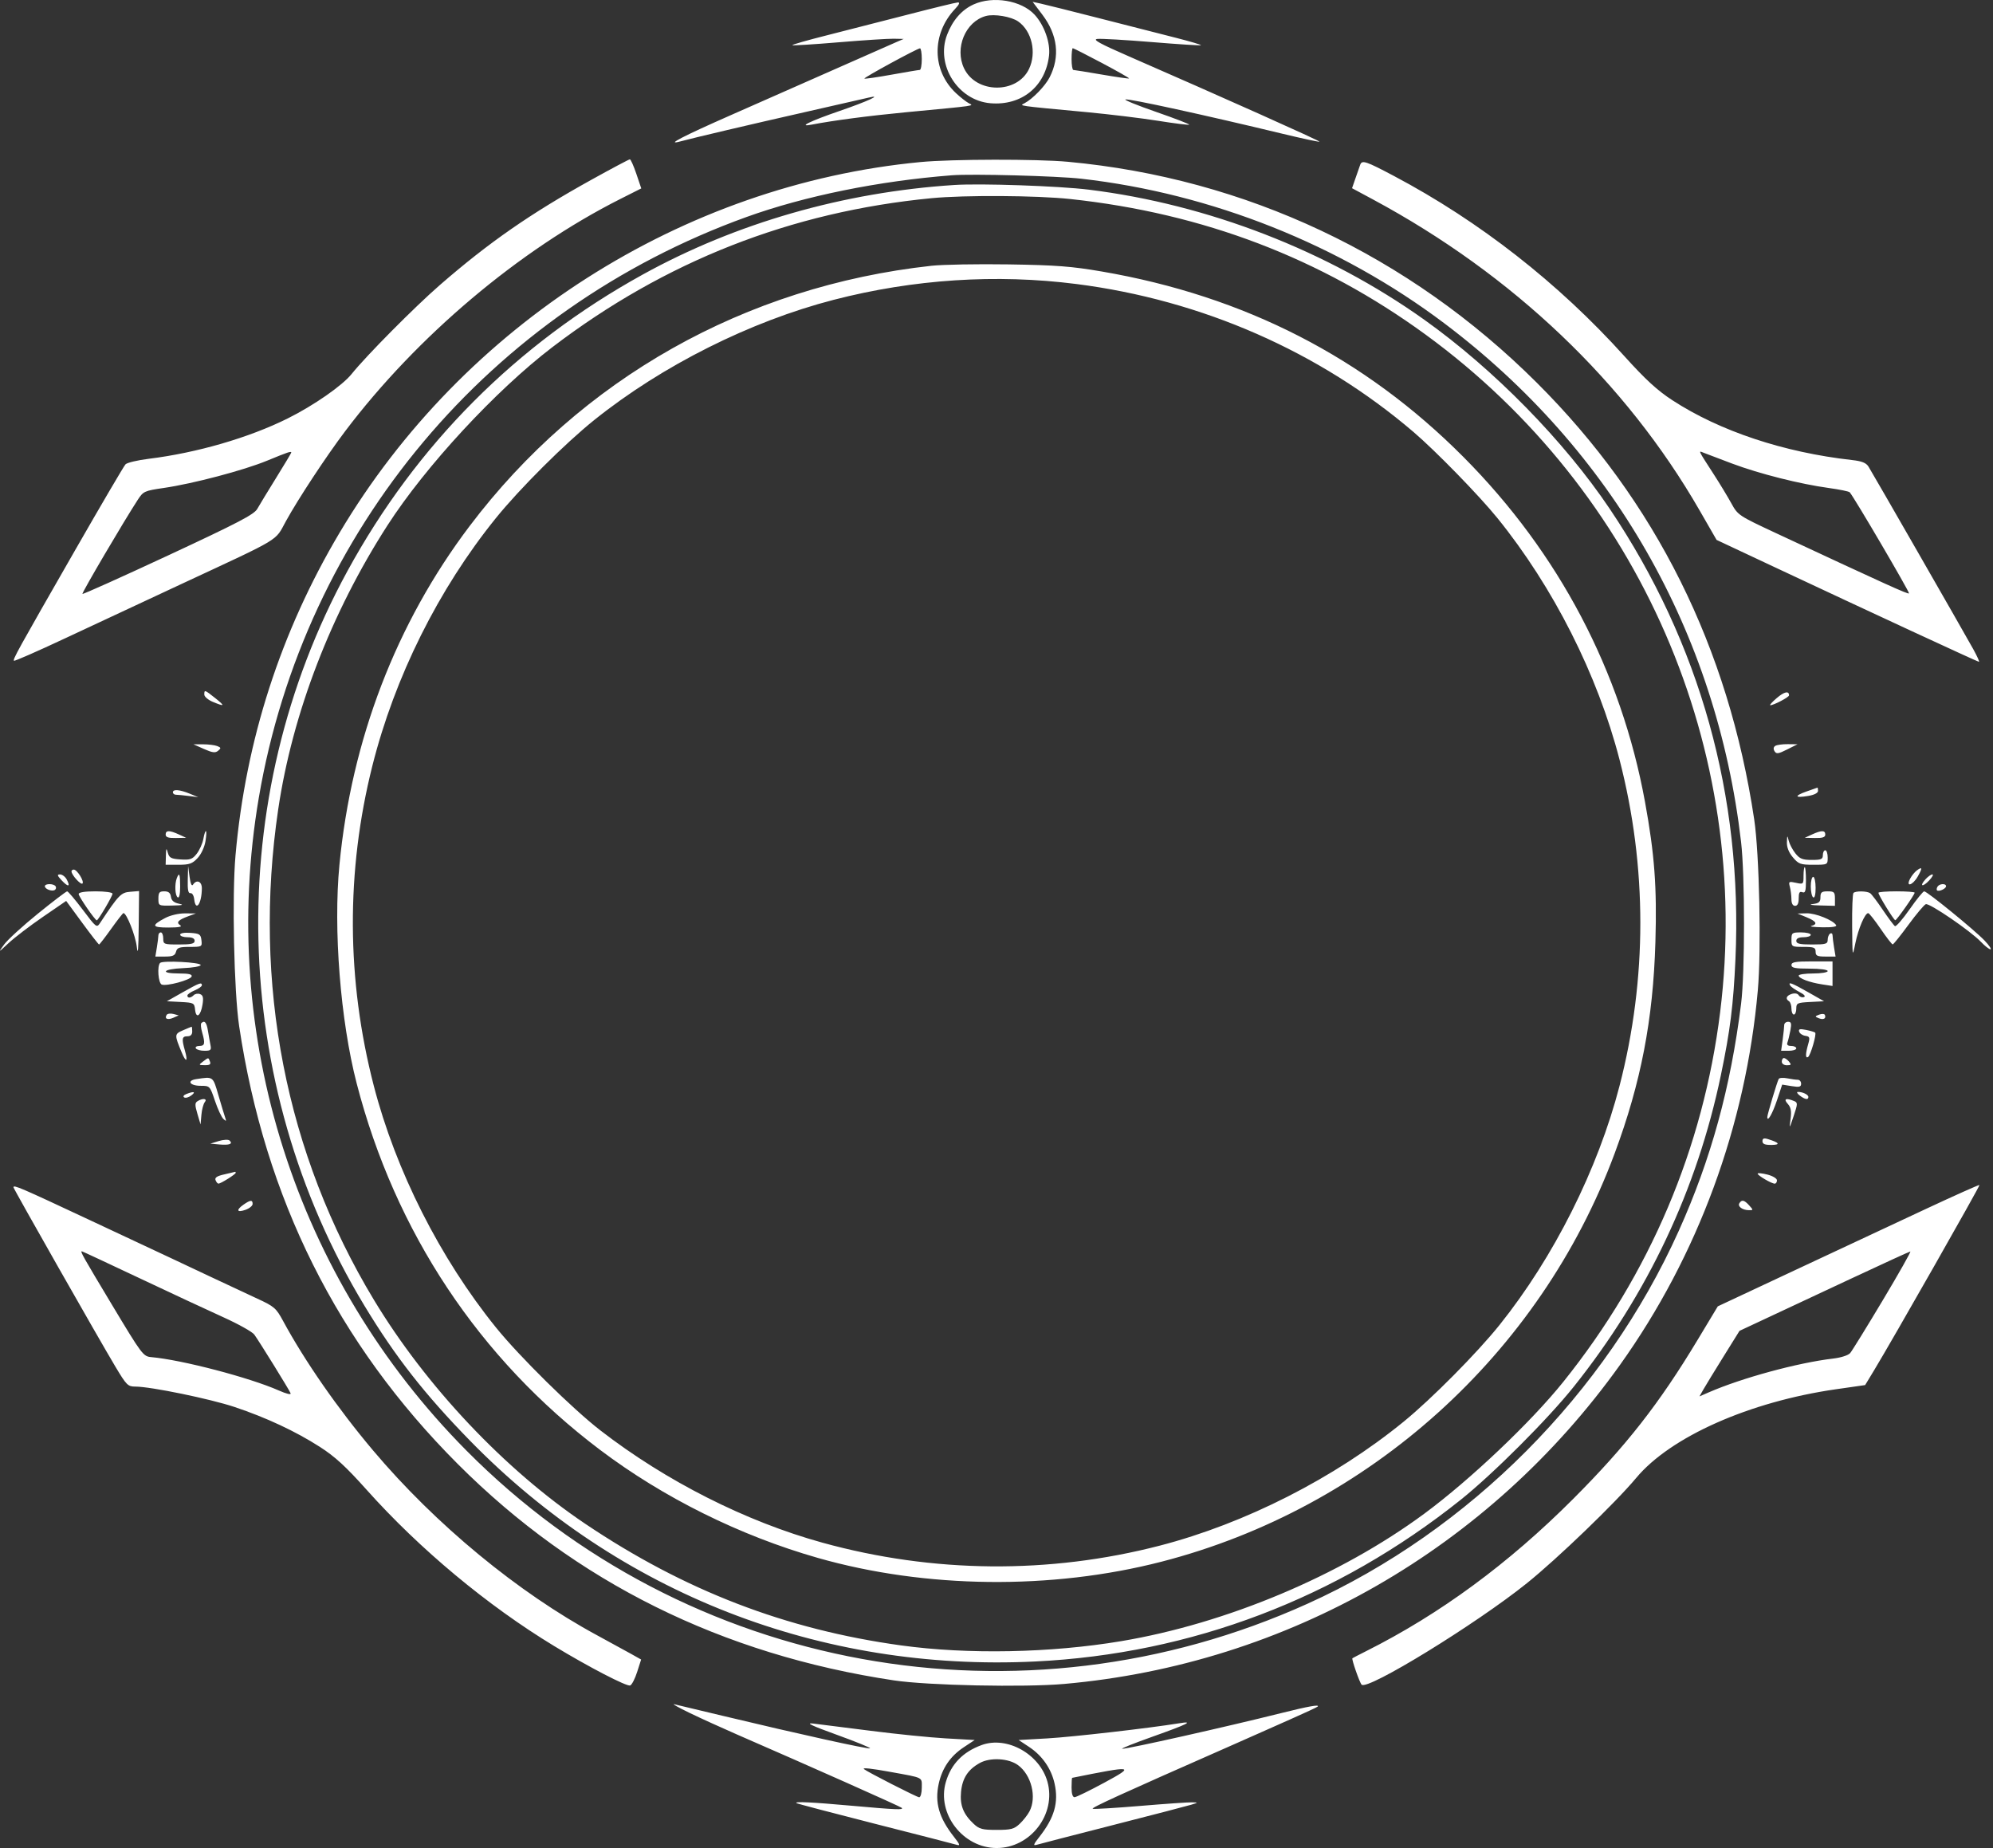 <svg width="825" height="765" viewBox="0 0 825 765" fill="none" xmlns="http://www.w3.org/2000/svg">
<rect x="0" y="0" width="825" height="765" fill="#333333" stroke="none"/>
<path fill-rule="evenodd" clip-rule="evenodd" d="M403.03 1.829C398.105 4.065 394.338 8.373 392.037 14.398C387.244 26.949 396.553 41.62 410.019 42.736C422.906 43.805 432.733 35.818 434.246 23.046C434.872 17.761 432.302 10.464 428.272 6.08C422.845 0.176 411.043 -1.811 403.03 1.829ZM376.071 5.973C365.621 8.676 350.441 12.559 342.338 14.602C334.235 16.645 327.777 18.489 327.988 18.699C328.198 18.91 336.784 18.377 347.066 17.515C357.349 16.654 367.632 15.986 369.917 16.031L374.071 16.112L370.571 17.632C368.646 18.468 357.502 23.385 345.807 28.558C334.112 33.731 314.762 42.272 302.807 47.536C282.628 56.423 275.248 60.25 281.571 58.548C287.267 57.015 310.583 51.532 333.071 46.438C346.271 43.447 358.196 40.732 359.571 40.404C365.629 38.958 359.112 41.956 347.571 45.923C335.27 50.151 329.949 52.767 336.071 51.576C344.761 49.886 359.923 47.896 375.071 46.458C404.892 43.627 403.195 43.871 401.023 42.72C399.949 42.151 397.569 40.282 395.733 38.567C385.732 29.223 385.564 14.057 395.348 3.699C397.058 1.888 397.455 0.968 396.508 1.004C395.718 1.034 386.521 3.27 376.071 5.973ZM431.481 6.074C437.813 14.441 438.866 23.396 434.523 31.949C432.683 35.574 427.522 40.917 424.119 42.72C421.943 43.873 420.425 43.655 450.071 46.441C459.421 47.32 472.649 48.928 479.467 50.014C486.285 51.101 492.04 51.814 492.255 51.599C492.47 51.383 486.317 49.012 478.582 46.328C470.846 43.645 465.128 41.318 465.874 41.158C467.56 40.797 498.669 47.594 530.975 55.382C539.172 57.358 546.028 58.825 546.211 58.643C546.515 58.338 505.625 40.038 467.299 23.326C455.225 18.062 452.159 16.371 454.225 16.116C455.709 15.932 465.893 16.521 476.856 17.423C487.819 18.326 496.944 18.909 497.134 18.72C497.323 18.53 492.661 17.149 486.775 15.65C480.888 14.152 466.621 10.51 455.071 7.558C443.521 4.605 432.584 1.87 430.767 1.478L427.464 0.766L431.481 6.074ZM421.533 8.922C427.164 12.931 429.165 21.788 425.965 28.532C421.022 38.949 404.091 38.801 399.076 28.298C395.077 19.924 399.63 8.957 408.071 6.632C411.579 5.665 418.648 6.868 421.533 8.922ZM381.571 24.449C381.571 26.924 381.197 28.949 380.74 28.949C380.284 28.949 375.016 29.832 369.035 30.91C363.054 31.989 358.005 32.716 357.815 32.526C357.44 32.151 379.588 20.098 380.821 20.005C381.234 19.974 381.571 21.974 381.571 24.449ZM456.129 26.065C462.478 29.428 467.538 32.308 467.372 32.465C467.206 32.622 462.121 31.899 456.071 30.858C450.021 29.818 444.734 28.963 444.321 28.958C443.908 28.953 443.571 26.924 443.571 24.449C443.571 21.974 443.799 19.949 444.078 19.949C444.357 19.949 449.78 22.701 456.129 26.065ZM244.902 74.359C219.604 88.375 202.368 100.344 182.071 117.99C171.662 127.039 151.597 147.27 145.56 154.802C141.703 159.614 129.86 167.846 119.071 173.216C103.037 181.195 81.5 187.449 61.608 189.903C56.953 190.477 52.608 191.509 51.951 192.198C51.294 192.886 41.855 208.974 30.975 227.949C7.013 269.74 5.238 272.95 5.79 273.502C6.029 273.74 15.415 269.627 26.648 264.362C37.881 259.096 59.671 248.921 75.071 241.75C117.137 222.163 113.681 224.239 118.35 215.742C123.428 206.501 135.072 188.82 142.911 178.449C172.597 139.175 214.848 103.52 256.762 82.373L265.453 77.988L263.42 71.969C262.302 68.658 261.091 65.95 260.729 65.952C260.367 65.953 253.245 69.737 244.902 74.359ZM381.071 67.077C282.562 76.47 191.784 134.369 140.606 220.449C116.194 261.51 101.7 306.413 97.489 354.027C96.01 370.742 96.853 410.421 98.99 424.709C109.662 496.061 139.621 556.063 189.517 606.016C238.321 654.875 298.816 684.879 370.071 695.565C384.12 697.672 423.89 698.5 440.493 697.031C532.801 688.867 616.392 640.889 670.616 564.949C702.872 519.774 722.701 465.862 727.653 409.871C729.132 393.156 728.289 353.477 726.152 339.189C715.513 268.058 685.34 207.452 636.149 158.407C583.201 105.616 515.618 73.775 442.071 66.969C429.215 65.779 394.032 65.842 381.071 67.077ZM563.056 68.199C562.808 68.887 561.946 71.351 561.14 73.675L559.676 77.902L568.374 82.579C626.228 113.692 673.009 158.226 703.533 211.246L710.579 223.484L733.825 234.397C774.526 253.504 818.657 273.949 819.198 273.949C819.486 273.949 818.418 271.586 816.826 268.699C813.23 262.178 775.274 196.047 773.466 193.152C772.482 191.577 770.739 190.882 766.609 190.42C738.349 187.256 711.857 178.432 692.249 165.65C686.024 161.593 681.12 157.086 672.344 147.358C645.069 117.123 612.419 91.59 577.112 72.886C565.39 66.676 563.799 66.145 563.056 68.199ZM447.571 73.974C501.46 80.079 554.716 101.292 597.916 133.859C667.423 186.257 710.646 261.804 720.714 348.489C722.339 362.477 722.346 402.422 720.726 415.449C716.413 450.13 708.265 479.832 694.941 509.446C664.551 576.992 608.277 633.53 541.309 663.799C422.57 717.467 284.175 692.28 193.071 600.42C122.294 529.056 90.377 428.707 107.13 330.222C125.955 219.566 202.726 128.152 309.023 89.821C333.144 81.123 363.775 74.902 394.071 72.55C402.456 71.899 437.483 72.832 447.571 73.974ZM395.071 76.569C349.224 79.538 304.635 92.351 266.071 113.636C213.705 142.54 172.358 184.064 143.778 236.449C92.169 331.046 94.888 447.893 150.85 540.449C163.619 561.568 175.723 577.045 194.535 596.31C256.268 659.527 339.581 692.072 428.571 687.733C493.147 684.585 553.479 661.656 604.634 620.824C618.018 610.141 640.763 587.396 651.446 574.012C682.026 535.702 702.5 492.332 712.375 444.949C716.214 426.53 717.525 416.079 718.384 397.058C721.426 329.642 703.728 266.225 666.357 210.633C647.427 182.473 618.413 152.889 589.571 132.338C549.464 103.76 500.094 84.62 450.719 78.508C438.399 76.982 406.078 75.856 395.071 76.569ZM443.071 82.385C498.065 88.294 546.731 106.859 590.08 138.467C678.84 203.187 725.498 310.48 712.053 418.949C705.082 475.182 682.968 527.322 647.159 571.949C633.743 588.67 608.545 612.568 589.571 626.567C554.791 652.228 507.776 671.993 464.071 679.328C434.925 684.22 400.604 684.884 373.071 681.09C325.225 674.496 283.4 658.402 242.312 630.775C208.934 608.331 176.388 573.855 154.77 538.038C118.279 477.582 104.514 406.991 115.171 334.964C121.039 295.308 137.061 253.681 160.401 217.449C176.152 192.999 205.174 161.629 228.571 143.765C275.223 108.146 327.384 87.645 385.632 82.034C399.42 80.706 429.133 80.888 443.071 82.385ZM385.571 110.012C308.398 118.478 240.489 156.763 194.355 217.813C164.007 257.973 145.497 306.146 140.509 357.949C137.937 384.652 140.91 422.394 147.633 448.399C163.545 509.947 198.333 562.349 248.348 600.106C274.631 619.948 306.36 635.691 338.571 644.872C383.142 657.576 435.278 658.156 480.714 646.454C566.715 624.304 637.482 560.573 668.376 477.448C679.283 448.103 684.309 422.04 685.251 389.949C685.918 367.21 684.914 353.662 680.951 331.949C671.089 277.918 645.274 228.86 605.84 189.21C564.881 148.026 515.188 122.535 456.071 112.381C443.59 110.237 437.124 109.743 417.571 109.442C404.646 109.242 390.246 109.499 385.571 110.012ZM445.571 117.562C497.505 124.185 546.155 145.531 585.071 178.769C594.273 186.629 612.313 205.135 619.852 214.449C643.005 243.053 661.316 279.275 670.405 314.449C681.882 358.862 681.884 405.13 670.411 449.449C661.475 483.968 643.161 520.459 620.725 548.449C611.446 560.026 592.564 579.071 581.071 588.446C552.393 611.84 515.406 630.641 480.071 639.789C434.313 651.634 386.264 651.21 340.435 638.555C308.734 629.802 275.694 613.1 248.571 592.118C236.941 583.121 215.058 561.554 205.276 549.449C182.162 520.843 163.818 484.552 154.731 449.449C143.382 405.609 143.177 360.622 154.126 317.049C163.386 280.2 181.495 243.877 205.278 214.449C215.142 202.244 233.935 183.512 246.071 173.79C274.097 151.339 310.591 133.027 345.071 124.113C378.155 115.561 412.383 113.329 445.571 117.562ZM120.571 187.329C120.571 187.539 117.759 192.24 114.321 197.777C110.884 203.313 107.363 209.105 106.498 210.646C105.207 212.948 98.634 216.38 69.727 229.844C50.368 238.862 34.348 246.059 34.127 245.839C33.766 245.477 51.264 215.718 57.068 206.824C59.325 203.366 59.816 203.143 67.752 201.985C79.954 200.205 100.834 194.695 110.571 190.685C119.271 187.102 120.571 186.666 120.571 187.329ZM717.071 191.908C728.327 196.127 745.121 200.366 757.071 202.003C761.471 202.606 765.347 203.403 765.685 203.774C767.439 205.702 790.621 245.232 790.228 245.625C789.806 246.047 781.137 242.12 735.248 220.715C719.742 213.483 719.371 213.236 716.716 208.392C715.225 205.673 711.972 200.299 709.486 196.449C702.715 185.961 702.972 186.499 705.157 187.384C706.21 187.81 711.571 189.846 717.071 191.908ZM84.571 287.5C84.571 288.353 86.132 289.703 88.039 290.5C93.093 292.612 93.296 292.307 89.071 288.949C84.703 285.478 84.571 285.435 84.571 287.5ZM735.484 288.95C733.607 290.555 732.393 291.886 732.787 291.908C734.104 291.983 740.571 288.589 740.571 287.823C740.571 285.855 738.589 286.294 735.484 288.95ZM84.451 310.034C87.946 311.585 89.128 311.731 90.298 310.76C91.568 309.707 91.517 309.446 89.918 308.816C88.902 308.417 86.271 308.09 84.071 308.09H80.071L84.451 310.034ZM734.874 308.741C734.108 309.227 733.999 310.023 734.571 310.948C735.33 312.178 736.109 312.071 739.768 310.234L744.071 308.073L740.071 308.026C737.871 308.001 735.532 308.322 734.874 308.741ZM747.759 327.632C742.547 329.475 742.925 330.403 748.504 329.46C751.015 329.036 752.571 328.233 752.571 327.361C752.571 326.584 752.459 325.985 752.321 326.028C752.183 326.071 750.13 326.793 747.759 327.632ZM71.571 327.949C71.571 328.499 72.134 328.954 72.821 328.96C73.509 328.966 75.871 329.196 78.071 329.472L82.071 329.973L78.571 328.537C74.377 326.817 71.571 326.581 71.571 327.949ZM68.571 345.449C68.571 346.56 69.674 346.928 72.821 346.868L77.071 346.787L74.071 345.413C70.126 343.607 68.571 343.617 68.571 345.449ZM84.156 347.348C83.805 349.217 82.58 351.939 81.433 353.398C79.632 355.687 78.719 356.008 74.749 355.749C70.815 355.492 70.052 355.088 69.461 352.949C68.871 350.813 68.756 350.996 68.671 354.199L68.571 357.949H73.884C78.387 357.949 79.591 357.53 81.781 355.199C83.277 353.606 84.656 350.66 85.056 348.199C85.874 343.168 85.081 342.418 84.156 347.348ZM750.071 345.413L747.071 346.787L751.321 346.868C754.468 346.928 755.571 346.56 755.571 345.449C755.571 343.617 754.016 343.607 750.071 345.413ZM739.689 348.622C739.612 350.703 740.462 352.855 742.16 354.872C744.513 357.669 745.287 357.949 750.66 357.949C756.561 357.949 756.571 357.944 756.571 354.949C756.571 353.299 756.121 351.949 755.571 351.949C755.021 351.949 754.571 352.849 754.571 353.949C754.571 355.66 753.904 355.949 749.965 355.949C746.159 355.949 744.986 355.48 743.215 353.253C742.036 351.77 740.787 349.408 740.439 348.003C739.847 345.608 739.8 345.647 739.689 348.622ZM77.721 364.199C77.613 368.327 77.924 369.878 78.821 369.699C79.524 369.558 80.209 370.652 80.387 372.199C81.012 377.628 83.526 374.06 83.557 367.699C83.572 364.803 81.366 363.904 79.88 366.199C79.374 366.981 78.847 365.766 78.471 362.949L77.871 358.449L77.721 364.199ZM746.571 362.528C746.571 366.022 746.496 366.091 743.425 365.417C740.486 364.771 740.321 364.881 740.912 367.088C741.259 368.386 741.55 370.687 741.557 372.199C741.566 373.971 742.105 374.949 743.071 374.949C744.082 374.949 744.571 373.937 744.571 371.842C744.571 369.491 744.936 368.875 746.071 369.311C747.292 369.779 747.571 368.868 747.571 364.418C747.571 361.41 747.346 358.949 747.071 358.949C746.796 358.949 746.571 360.56 746.571 362.528ZM793.483 360.281C792.611 360.923 791.358 362.461 790.699 363.699C788.745 367.367 791.738 366.52 793.852 362.807C795.872 359.259 795.774 358.592 793.483 360.281ZM29.593 360.699C29.637 362.192 33.452 366.402 34.138 365.715C34.988 364.865 31.928 359.949 30.548 359.949C30.011 359.949 29.581 360.286 29.593 360.699ZM25.567 364.445C28.251 367.301 29.257 367.1 27.617 364.035C27.003 362.888 25.763 361.949 24.862 361.949C23.531 361.949 23.664 362.419 25.567 364.445ZM73.178 363.531C72.229 366.003 72.466 370.766 73.571 371.449C74.187 371.83 74.571 370.126 74.571 367.008C74.571 361.748 74.209 360.844 73.178 363.531ZM797.065 363.955C794.392 366.909 795.823 367.374 798.575 364.445C799.864 363.072 800.461 361.949 799.9 361.949C799.34 361.949 798.064 362.852 797.065 363.955ZM749.571 366.89C749.571 369.058 750.021 371.109 750.571 371.449C751.182 371.827 751.571 370.293 751.571 367.508C751.571 365.001 751.121 362.949 750.571 362.949C750.021 362.949 749.571 364.722 749.571 366.89ZM18.571 366.842C18.571 368.016 21.495 369.114 22.678 368.383C23.187 368.068 23.345 367.392 23.028 366.88C22.293 365.69 18.571 365.659 18.571 366.842ZM802.03 367.016C801.667 367.602 801.576 368.288 801.828 368.539C802.525 369.237 805.571 367.856 805.571 366.842C805.571 365.59 802.828 365.725 802.03 367.016ZM15.66 378.204C9.385 383.289 3.108 389.024 1.712 390.949C-0.824 394.445 -0.822 394.445 3.622 390.314C6.069 388.04 12.418 383.196 17.73 379.549L27.39 372.92L34.006 381.935C37.645 386.892 40.797 390.949 41.009 390.949C41.222 390.949 43.483 388.024 46.034 384.449C48.585 380.874 50.865 377.949 51.101 377.949C52.412 377.949 56.082 387.235 56.633 391.949C57.08 395.769 57.322 393.078 57.424 383.139L57.571 368.828L53.85 369.139C50.077 369.453 49.135 370.431 41.457 381.995C40.028 384.147 39.876 384.032 34.26 376.571C31.105 372.379 28.197 368.951 27.797 368.954C27.398 368.957 21.936 373.119 15.66 378.204ZM32.571 370.065C32.571 371.109 39.351 380.949 40.07 380.949C40.665 380.949 46.571 370.942 46.571 369.934C46.571 369.381 43.5 368.949 39.571 368.949C35.086 368.949 32.571 369.35 32.571 370.065ZM65.571 371.949C65.571 374.948 65.572 374.949 71.321 374.831C75.647 374.742 76.328 374.554 74.071 374.074C71.971 373.628 70.975 372.763 70.751 371.193C70.52 369.571 69.758 368.949 68.001 368.949C65.968 368.949 65.571 369.439 65.571 371.949ZM753.571 371.386C753.571 373.385 752.988 373.895 750.321 374.226C748.527 374.448 749.87 374.701 753.321 374.789L759.571 374.949V371.949C759.571 369.282 759.238 368.949 756.571 368.949C754.058 368.949 753.571 369.345 753.571 371.386ZM767.238 369.616C766.871 369.982 766.625 376.17 766.69 383.366C766.809 396.374 766.816 396.415 768.019 390.449C769.237 384.407 772.004 377.929 773.347 377.973C773.745 377.986 776.057 380.911 778.485 384.473C780.912 388.035 783.162 390.934 783.485 390.916C783.807 390.898 786.733 387.255 789.986 382.821C793.239 378.388 796.477 374.539 797.182 374.268C798.671 373.697 815.684 385.321 820.008 389.863C821.623 391.56 823.399 392.949 823.954 392.949C824.509 392.949 823.413 391.32 821.517 389.33C817.379 384.983 797.711 368.949 796.519 368.949C796.056 368.949 793.332 372.307 790.467 376.411C787.601 380.515 784.875 383.637 784.409 383.349C783.943 383.061 781.685 380.04 779.391 376.637C777.098 373.234 774.737 370.118 774.146 369.714C772.797 368.792 768.128 368.726 767.238 369.616ZM777.571 369.543C777.571 370.504 783.99 380.953 784.555 380.911C785.163 380.866 792.571 370.329 792.571 369.509C792.571 369.201 789.196 368.949 785.071 368.949C780.946 368.949 777.571 369.216 777.571 369.543ZM68.386 379.984C62.496 383.095 62.795 383.951 69.762 383.934C74.045 383.923 75.599 383.62 74.6 382.988C72.802 381.851 73.719 380.817 77.893 379.275L81.071 378.101L76.571 378.069C73.984 378.051 70.504 378.865 68.386 379.984ZM747.821 379.682C751.896 381.354 752.561 382.544 749.821 383.26C748.859 383.511 750.91 383.769 754.38 383.833C758.417 383.907 760.463 383.584 760.062 382.935C758.779 380.859 751.525 377.952 747.861 378.046L744.071 378.143L747.821 379.682ZM65.56 387.199C65.554 387.887 65.27 390.137 64.929 392.199L64.309 395.949H68.324C71.497 395.949 72.447 395.53 72.861 393.949C73.299 392.275 74.225 391.949 78.544 391.949C83.583 391.949 83.696 391.885 83.387 389.199C83.104 386.738 82.624 386.417 78.821 386.142C76.306 385.96 74.571 386.266 74.571 386.892C74.571 387.473 75.921 387.949 77.571 387.949C79.571 387.949 80.571 388.449 80.571 389.449C80.571 390.628 79.182 390.949 74.071 390.949C67.804 390.949 67.571 390.859 67.571 388.449C67.571 387.074 67.121 385.949 66.571 385.949C66.021 385.949 65.566 386.512 65.56 387.199ZM741.571 388.949C741.571 391.882 741.682 391.949 746.571 391.949C750.904 391.949 751.571 392.216 751.571 393.949C751.571 395.626 752.238 395.949 755.702 395.949H759.833L759.213 392.199C758.872 390.137 758.588 387.86 758.582 387.14C758.576 386.42 758.121 386.109 757.571 386.449C757.021 386.789 756.571 387.94 756.571 389.008C756.571 390.73 755.838 390.949 750.071 390.949C744.96 390.949 743.571 390.628 743.571 389.449C743.571 388.449 744.571 387.949 746.571 387.949C748.221 387.949 749.571 387.499 749.571 386.949C749.571 386.399 747.771 385.949 745.571 385.949C741.793 385.949 741.571 386.116 741.571 388.949ZM66.275 398.579C64.973 399.88 65.511 406.989 66.953 407.542C68.986 408.322 78.851 405.657 79.328 404.199C79.623 403.299 78.173 402.949 74.154 402.949C65.942 402.949 67.349 401.086 75.821 400.743C79.808 400.581 83.071 399.999 83.071 399.449C83.071 398.309 67.359 397.495 66.275 398.579ZM741.571 399.449C741.571 400.649 743.071 400.949 749.071 400.949C753.404 400.949 756.571 401.371 756.571 401.949C756.571 402.505 753.904 402.949 750.571 402.949C747.271 402.949 744.571 403.344 744.571 403.828C744.571 404.993 749.058 406.672 754.321 407.476L758.571 408.125V403.037V397.949H750.071C743.182 397.949 741.571 398.233 741.571 399.449ZM75.571 410.769L69.071 414.449L74.761 414.747C80.234 415.034 80.463 415.157 80.761 417.97C81.176 421.889 83.092 420.524 83.841 415.777C84.283 412.972 84.044 411.961 82.828 411.494C81.953 411.158 80.772 411.348 80.204 411.916C78.94 413.18 77.571 413.26 77.571 412.07C77.571 411.587 78.921 410.632 80.571 409.949C82.221 409.266 83.571 408.311 83.571 407.828C83.571 406.448 82.516 406.836 75.571 410.769ZM741.075 407.956C741.418 408.51 743.132 409.708 744.884 410.617C746.89 411.658 747.565 412.442 746.705 412.732C745.954 412.985 744.998 412.64 744.58 411.964C744.125 411.227 742.969 411.005 741.696 411.409C739.425 412.13 738.94 413.441 740.571 414.449C741.121 414.789 741.571 416.165 741.571 417.508C741.571 418.851 742.021 419.949 742.571 419.949C743.121 419.949 743.571 418.846 743.571 417.499C743.571 415.218 743.967 415.028 749.321 414.749L755.071 414.449L748.475 410.699C741.68 406.836 739.998 406.212 741.075 407.956ZM68.972 420.109C67.974 421.724 69.413 422.325 71.765 421.276L73.977 420.289L71.775 419.713C70.564 419.396 69.302 419.574 68.972 420.109ZM753.071 419.976C751.206 420.683 751.192 420.784 752.864 421.465C754.8 422.254 755.995 421.638 755.425 420.146C755.23 419.635 754.171 419.559 753.071 419.976ZM83.329 423.524C83.013 423.841 83.163 425.525 83.662 427.268C85.002 431.937 84.797 432.949 82.512 432.949C81.38 432.949 80.731 433.399 81.071 433.949C81.411 434.499 83.021 434.949 84.649 434.949C87.189 434.949 87.544 434.63 87.148 432.699C86.894 431.461 86.415 428.762 86.083 426.699C85.517 423.175 84.663 422.19 83.329 423.524ZM738.571 424.309C738.571 425.058 738.285 427.758 737.935 430.309L737.299 434.949H740.435C742.16 434.949 743.571 434.499 743.571 433.949C743.571 433.399 742.623 432.949 741.464 432.949C740.049 432.949 739.537 432.48 739.905 431.52C740.207 430.734 740.755 428.484 741.124 426.52C741.667 423.626 741.488 422.949 740.182 422.949C739.296 422.949 738.571 423.561 738.571 424.309ZM75.748 426.471C72.16 428.029 72.145 428.293 75.249 435.72C77.042 440.013 77.872 439.485 76.554 434.889C75.143 429.97 75.318 428.949 77.571 428.949C78.904 428.949 79.571 428.282 79.571 426.949C79.571 425.849 79.459 424.967 79.321 424.988C79.183 425.01 77.576 425.677 75.748 426.471ZM744.765 427.047C745.02 427.818 746.166 428.588 747.313 428.757C749.156 429.03 749.292 429.435 748.484 432.251C747.337 436.251 747.318 438.223 748.434 437.534C749.47 436.894 752.043 428.088 751.386 427.431C751.133 427.177 749.435 426.672 747.614 426.308C745.027 425.79 744.404 425.952 744.765 427.047ZM84.012 439.417C82.151 440.825 82.183 440.887 84.79 440.917C86.802 440.941 87.359 440.559 86.933 439.449C86.232 437.623 86.382 437.625 84.012 439.417ZM737.571 439.449C737.571 440.311 738.473 440.949 739.693 440.949C741.467 440.949 741.611 440.702 740.571 439.449C739.886 438.624 738.931 437.949 738.449 437.949C737.966 437.949 737.571 438.624 737.571 439.449ZM81.262 446.671C77.165 447.287 78.574 449.449 83.073 449.449C86.856 449.449 86.902 449.498 88.978 455.657C90.129 459.071 91.7 462.446 92.468 463.157C93.634 464.235 93.759 464.147 93.224 462.631C92.871 461.632 91.61 457.469 90.422 453.381C88.109 445.422 88.359 445.604 81.262 446.671ZM736.3 446.598C735.693 447.603 731.571 461.347 731.571 462.366C731.571 464.715 733.732 460.977 735.574 455.439L737.733 448.951L741.652 449.578C744.862 450.091 745.571 449.91 745.571 448.577C745.571 447.682 744.952 446.949 744.196 446.949C743.44 446.949 741.469 446.679 739.817 446.348C738.165 446.018 736.582 446.13 736.3 446.598ZM77.137 452.847C76.022 453.284 75.642 453.875 76.24 454.244C76.81 454.597 78.13 454.239 79.174 453.449C81.215 451.904 80.264 451.622 77.137 452.847ZM745.012 453.481C747.216 455.148 748.571 455.367 748.571 454.056C748.571 453.094 746.139 451.929 744.239 451.981C743.597 451.998 743.945 452.673 745.012 453.481ZM81.744 455.821C80.646 456.517 80.642 457.422 81.719 461.056L83.021 465.449L83.371 461.462C83.563 459.269 84.192 456.906 84.768 456.212C86 454.727 83.898 454.455 81.744 455.821ZM740.014 456.887C741.347 458.358 741.633 459.86 741.207 463.137C740.648 467.427 740.655 467.421 742.49 461.949C744.181 456.907 744.199 456.392 742.703 455.769C739.305 454.354 738.155 454.832 740.014 456.887ZM90.571 472.307L87.071 473.387L90.921 473.734C94.996 474.102 96.549 473.469 95.004 472.071C94.491 471.607 92.496 471.713 90.571 472.307ZM729.571 472.382C729.571 473.532 730.57 473.941 733.321 473.919C737.157 473.887 736.581 472.959 731.821 471.503C730.152 470.992 729.571 471.219 729.571 472.382ZM92.871 486.105C89.825 486.788 88.824 487.445 89.228 488.498C89.534 489.296 90.074 489.947 90.428 489.945C91.387 489.94 97.571 486.06 97.571 485.464C97.571 485.181 97.458 484.997 97.321 485.056C97.184 485.115 95.181 485.587 92.871 486.105ZM727.577 485.805C727.585 486.576 733.344 489.949 734.652 489.949C735.157 489.949 735.571 489.329 735.571 488.571C735.571 487.798 733.812 486.746 731.571 486.177C729.371 485.619 727.574 485.451 727.577 485.805ZM797.071 500.482C784.971 506.13 760.673 517.497 743.076 525.741L711.082 540.73L702.739 554.589C686.83 581.019 673.214 598.415 651.129 620.527C624.445 647.245 596.038 668.129 565.571 683.428C562.546 684.947 559.96 686.284 559.824 686.4C559.417 686.746 562.773 696.378 563.63 697.325C565.96 699.899 610.91 672.312 632.071 655.321C644.639 645.229 668.798 621.965 677.268 611.797C691.508 594.702 724.21 580.186 760.071 575.042L772.071 573.321L775.671 567.385C783.311 554.786 819.725 490.772 819.407 490.499C819.222 490.341 809.171 494.833 797.071 500.482ZM5.571 491.446C5.571 492.052 40.871 554.165 47.77 565.699C52.39 573.421 52.921 573.949 56.072 573.949C62.348 573.949 87.021 579.027 97.071 582.387C110.216 586.782 122.354 592.456 132.409 598.906C138.664 602.918 143.191 607.072 151.778 616.681C173.703 641.212 201.75 664.579 229.376 681.331C243.675 690.001 259.476 698.2 260.862 697.667C261.55 697.404 262.851 694.879 263.753 692.058L265.393 686.929L261.232 684.588C258.944 683.301 252.578 679.818 247.088 676.848C214.39 659.165 180.328 631.06 154.485 600.438C139.875 583.127 126.183 563.428 117.159 546.738C114.306 541.461 113.5 540.764 106.571 537.571C102.446 535.671 93.671 531.566 87.071 528.45C80.471 525.333 73.271 521.942 71.071 520.913C68.871 519.884 53.581 512.721 37.094 504.995C8.329 491.517 5.571 490.332 5.571 491.446ZM100.821 498.623C97.627 500.851 98.034 502.032 101.571 500.799C103.221 500.224 104.571 499.122 104.571 498.351C104.571 496.579 103.657 496.645 100.821 498.623ZM720.002 498.061C719.185 499.382 721.302 500.912 723.976 500.934C725.818 500.948 725.821 500.883 724.071 498.949C722.019 496.681 720.993 496.457 720.002 498.061ZM57.637 529.024C70.526 535.116 86.186 542.413 92.437 545.24C98.689 548.068 104.461 551.296 105.265 552.415C107.481 555.498 119.714 575.274 120.281 576.69C120.581 577.439 118.657 576.993 115.424 575.565C103.291 570.203 75.243 562.867 62.623 561.753C59.277 561.458 58.799 560.822 46.373 540.134C34.251 519.951 33.124 517.949 33.887 517.949C34.061 517.949 44.749 522.933 57.637 529.024ZM779.382 538.199C772.72 549.337 766.647 559.176 765.886 560.065C765.085 561.002 762.107 561.963 758.806 562.351C744.201 564.068 721.05 570.361 707.279 576.359L703.488 578.011L705.064 575.23C705.931 573.7 709.662 567.594 713.355 561.66L720.071 550.872L730.571 545.962C736.346 543.261 752.096 535.889 765.571 529.579C779.046 523.269 790.391 518.071 790.782 518.028C791.174 517.985 786.043 527.061 779.382 538.199ZM285.571 709.073C290.246 711.326 299.021 715.323 305.071 717.954C335.677 731.267 372.707 747.752 373.269 748.314C374.187 749.232 371.037 749.1 352.571 747.449C335.863 745.955 328.897 745.621 329.654 746.35C329.884 746.57 344.471 750.412 362.071 754.886C379.671 759.361 394.941 763.287 396.005 763.611C397.588 764.093 397.386 763.498 394.892 760.325C388.667 752.406 386.864 746.1 388.593 738.299C390.024 731.843 393.42 726.9 398.934 723.247L403.47 720.243L391.563 719.57C385.014 719.2 370.974 717.782 360.363 716.418C349.753 715.053 339.046 713.704 336.571 713.419C333.305 713.042 335.987 714.316 346.35 718.062C354.203 720.902 360.42 723.433 360.165 723.689C359.675 724.179 330.562 717.757 299.571 710.322C289.396 707.882 280.171 705.68 279.071 705.431C277.971 705.181 280.896 706.82 285.571 709.073ZM530.571 709.046C507.4 714.839 467.039 723.902 464.571 723.867C463.746 723.855 469.335 721.617 476.992 718.893C491.818 713.619 494.507 712.267 488.071 713.321C475.906 715.315 443.873 718.989 433.579 719.57L421.672 720.243L425.991 723.104C431.439 726.712 435.164 732.075 436.547 738.299C438.279 746.098 436.476 752.404 430.25 760.325C427.757 763.497 427.555 764.093 429.137 763.611C430.201 763.286 444.346 759.631 460.571 755.489C476.796 751.346 491.421 747.543 493.071 747.039C496.069 746.121 496.069 746.121 493.417 746.035C491.957 745.988 482.367 746.652 472.106 747.512C461.845 748.372 452.955 748.91 452.351 748.709C451.397 748.391 463.336 742.933 508.071 723.237C513.571 720.815 519.421 718.224 521.071 717.478C522.721 716.733 528.772 714.045 534.518 711.506C540.263 708.967 545.176 706.677 545.434 706.419C546.422 705.432 541.662 706.273 530.571 709.046ZM406.33 722.333C398.565 725.185 393.734 730.172 391.54 737.599C387.669 750.704 398.623 764.949 412.571 764.949C426.576 764.949 437.338 750.904 433.59 737.517C430.371 726.018 416.829 718.475 406.33 722.333ZM421.395 730.63C426.944 734.697 429.23 743.859 426.166 749.749C425.393 751.234 423.557 753.574 422.085 754.949C419.771 757.111 418.486 757.449 412.571 757.449C406.656 757.449 405.371 757.111 403.057 754.949C398.763 750.937 397.291 747.215 397.82 741.709C398.365 736.035 400.701 732.443 405.603 729.739C409.919 727.358 417.515 727.787 421.395 730.63ZM368.711 733.47C382.554 735.988 381.571 735.492 381.571 739.968C381.571 742.158 381.086 743.949 380.493 743.949C379.609 743.949 359.057 733.462 357.654 732.296C356.805 731.59 360.576 731.99 368.711 733.47ZM457.071 737.929C451.021 741.2 445.509 743.893 444.821 743.913C444.023 743.936 443.571 742.502 443.571 739.949C443.571 737.749 443.684 735.926 443.821 735.899C469.327 730.752 470.12 730.874 457.071 737.929Z" fill="white"/>
</svg>

